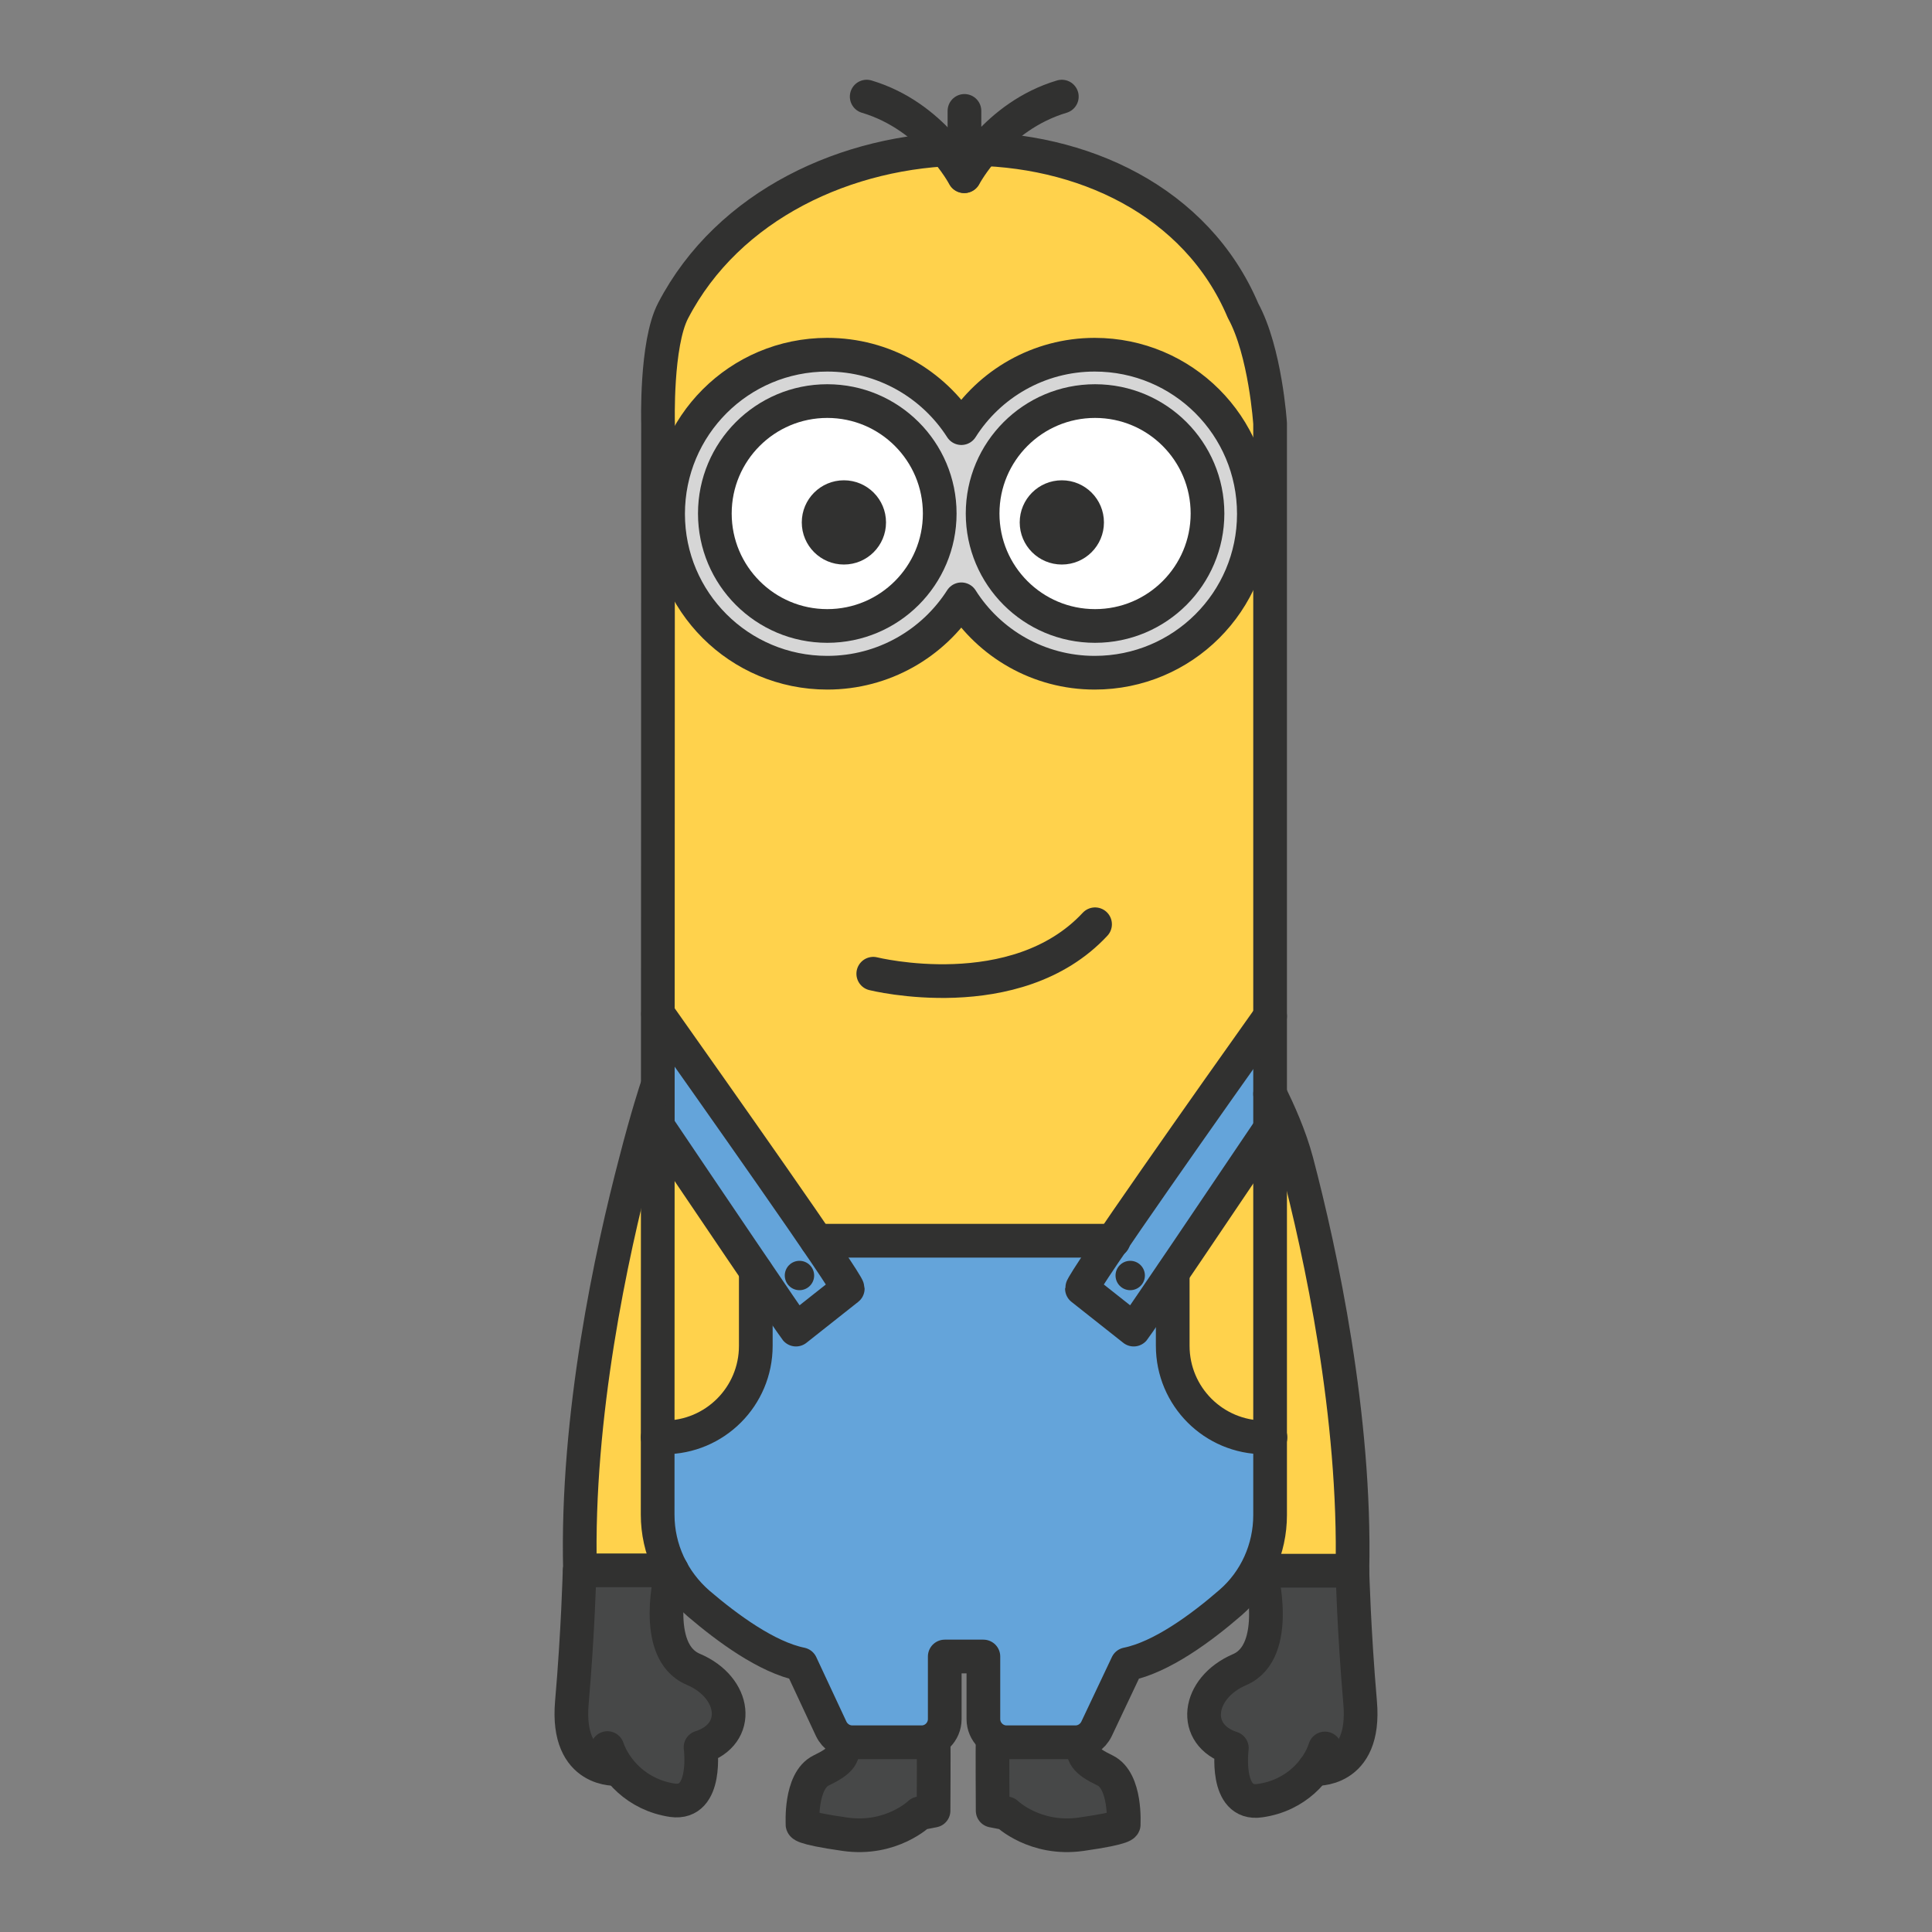 <?xml version="1.0" encoding="utf-8"?>
<!-- Generator: Adobe Illustrator 26.1.0, SVG Export Plug-In . SVG Version: 6.00 Build 0)  -->
<svg version="1.1" id="Livello_1" xmlns="http://www.w3.org/2000/svg" xmlns:xlink="http://www.w3.org/1999/xlink" x="0px" y="0px"
	 viewBox="0 0 500 500" style="enable-background:new 0 0 500 500;" xml:space="preserve">
<rect x="0" y="0" width="500" height="500" fill="#808080" stroke="none"/>
<style type="text/css">
	.st0{fill:#474848;}
	.st1{fill:#FFD24C;}
	.st2{fill:#FFFFFF;}
	.st3{fill:#D6D6D6;}
	.st4{fill:#64A4DA;}
	.st5{fill:none;stroke:#313130;stroke-width:8.72;stroke-linecap:round;stroke-linejoin:round;stroke-miterlimit:10;}
	.st6{fill:#313130;}
</style>
<g>
	<path class="st0" d="M256.9,450.9c-0.1,0.5,0,17.7,0,17.7l3.6,0.7c0,0,7.3,7.1,19.3,5.4c12-1.7,11-2.6,11-2.6s0.7-11.2-4.8-13.9
		c-5.4-2.6-5.9-4-5.7-7.3"/>
	<path class="st0" d="M241.6,450.9c0.1,0.5,0,17.7,0,17.7l-3.6,0.7c0,0-7.3,7.1-19.3,5.4c-12-1.7-11-2.6-11-2.6s-0.7-11.2,4.8-13.9
		c5.4-2.6,5.9-4,5.7-7.3"/>
	<path class="st0" d="M151.2,406.5c0,0-3.2,25.7-3.3,36.9c-0.1,11.2,3.4,17,9.8,10.4c0,0,24.5,28.5,23.7,0c0,0,12-3.5,3.4-18
		c-8.6-14.5-14.7-7.9-11-28.8L151.2,406.5z"/>
	<path class="st0" d="M348.8,406.5c0,0,3.2,25.7,3.3,36.9c0.1,11.2-3.4,17-9.8,10.4c0,0-24.5,28.5-23.7,0c0,0-12-3.5-3.4-18
		c8.6-14.5,14.7-7.9,11-28.8L348.8,406.5z"/>
	<path class="st1" d="M328.7,285.4l-1.6,121.1l22.8,0C350,406.5,349.6,325.3,328.7,285.4z"/>
	<path class="st1" d="M169.8,285.4l1.6,121.1l-22.8,0C148.5,406.5,148.9,325.3,169.8,285.4z"/>
	<path class="st1" d="M328.7,392.1c0,8.7-3.7,17-10.3,22.7c-7.5,6.5-17.8,14.1-26.7,15.9l-7.9,16.7c-1,2.1-3.1,3.5-5.5,3.5h-17.8
		c-3.3,0-6-2.7-6-6v-16.2h-5h-5v16.2c0,3.3-2.7,6-6,6h-17.9c-2.4,0-4.5-1.4-5.5-3.5l-7.8-16.7c-8.8-1.8-19-9.3-26.5-15.7
		c-6.7-5.8-10.6-14.1-10.6-23l0.1-282.4c0,0-0.6-20.6,3.9-29.2c28.5-54.8,123.4-56.9,147.5,0c5.8,10.6,7,29.2,7,29.2L328.7,392.1z"
		/>
	<circle class="st2" cx="283.4" cy="132.9" r="28.1"/>
	<circle class="st2" cx="214.1" cy="132.9" r="28.1"/>
	<path class="st3" d="M283.3,91.7c-14.4,0-27.3,7.6-34.5,18.9c-7.3-11.3-20.2-18.9-34.8-18.9c-22.8,0-41.1,18.4-41.1,41.2
		c0,22.7,18.3,41.1,41.1,41.1c14.6,0,27.4-7.6,34.8-18.9c7.2,11.3,20.1,18.9,34.5,18.9c22.8,0,41.2-18.4,41.2-41.1
		C324.6,110.2,306.1,91.7,283.3,91.7z M214.1,162c-16.1,0-29-13-29-29c0-16.1,13-29.1,29-29.1s29.1,13.1,29.1,29.1
		C243.2,149,230.1,162,214.1,162z M283.3,162c-16.1,0-29-13-29-29c0-16.1,13-29.1,29-29.1c16.1,0,29.1,13.1,29.1,29.1
		C312.5,149,299.4,162,283.3,162z"/>
	<path class="st4" d="M195.6,321.1v29.7c0,0-3.3,21.5-25.4,21.2c0,0-15.7,41.6,37.1,58.7l9.1,20.2l25.1,0c0,0,3.8,2.8,3-22.2h10
		l0.2,17.4c0,0-0.5,4.7,8.8,4.7c9.3,0,14.8,0,14.8,0s6.1,0.8,13.4-20.2c0,0,33.2-5.2,36.1-31.4l0.9-27.3c0,0-33.1,2.3-27.1-50.9
		L195.6,321.1L195.6,321.1z"/>
	<path class="st4" d="M328.7,263c-14.1,19.8-48.7,68.9-48.7,70.5l13.4,10.6c1-1.2,24.1-35.4,35.2-51.9"/>
	<path class="st4" d="M170.3,262.4c13.7,19.4,49.1,69.5,49.1,71.1L206,344.1c-1-1.2-24.8-36.4-35.7-52.6v-0.1
		c-0.9-1.2-0.5-1.2-1.2-2.2"/>
	<path class="st5" d="M328.7,283.1c2.1,4.3,5.1,10.8,6.9,17.6c6.2,23.6,15.3,65.8,14.4,105.8h-23.8c0,0,5.6,20.9-5.4,25.6
		c-11.1,4.8-12.6,16.9-2,20.3c0,0-2,15,7.3,13.6c9.3-1.3,15-7.9,16.8-13.5"/>
	<circle class="st5" cx="283.4" cy="132.9" r="29.1"/>
	<circle class="st5" cx="214.1" cy="132.9" r="29.1"/>
	<path class="st5" d="M248.8,155.1c-7.3,11.4-20.1,19-34.7,19c-22.8,0-41.2-18.4-41.2-41.1c0-22.8,18.4-41.2,41.2-41.2
		c14.6,0,27.4,7.6,34.7,19c7.2-11.4,20-19,34.5-19c22.8,0,41.2,18.4,41.2,41.2c0,22.7-18.4,41.1-41.2,41.1
		C268.8,174.1,256,166.5,248.8,155.1z"/>
	<circle class="st6" cx="274.8" cy="135.2" r="10.9"/>
	<circle class="st6" cx="218.4" cy="135.2" r="10.9"/>
	<path class="st5" d="M170.2,372h1.7c13.1,0,23.7-10.6,23.7-23.7V329"/>
	<path class="st5" d="M328.7,392.1c0,8.7-3.7,17-10.3,22.7c-7.5,6.5-17.8,14.1-26.7,15.9l-7.9,16.7c-1,2.1-3.1,3.5-5.5,3.5h-17.8
		c-3.3,0-6-2.7-6-6v-16.2h-5h-5v16.2c0,3.3-2.7,6-6,6h-17.9c-2.4,0-4.5-1.4-5.5-3.5l-7.8-16.7c-8.8-1.8-19-9.3-26.5-15.7
		c-6.7-5.8-10.6-14.1-10.6-23l0.1-282.4c0,0-0.6-20.6,3.9-29.2c28.5-54.8,123.4-56.9,147.5,0c5.8,10.6,7,29.2,7,29.2L328.7,392.1z"
		/>
	<path class="st5" d="M303.5,329.5v18.8c0,13.1,10.6,23.7,23.7,23.7h1.6"/>
	<polyline class="st5" points="211.4,321.1 249.5,321.1 288.2,321.1 	"/>
	<path class="st5" d="M340.1,457.8c0,0,13.5,1.2,11.9-17.2s-2-34.1-2-34.1"/>
	<path class="st5" d="M169.9,281.7c0,0-2.4,7.2-5.4,18.9c-6.2,23.6-15.4,65.7-14.4,105.8h23.8c0,0-5.6,20.9,5.5,25.6
		c11.1,4.7,12.6,16.8,1.9,20.2c0,0,2,15-7.3,13.7c-9.3-1.4-14.9-8-16.8-13.5"/>
	<path class="st5" d="M159.9,457.8c0,0-13.5,1.2-11.9-17.2c1.6-18.4,2-34.1,2-34.1"/>
	<circle class="st6" cx="292.5" cy="330.1" r="3.8"/>
	<circle class="st6" cx="206.9" cy="330.1" r="3.8"/>
	<path class="st5" d="M256.9,450.9c-0.1,0.5,0,17.7,0,17.7l3.6,0.7c0,0,7.3,7.1,19.3,5.4c12-1.7,11-2.6,11-2.6s0.7-11.2-4.8-13.9
		c-5.4-2.6-5.9-4-5.7-7.3"/>
	<path class="st5" d="M241.6,450.9c0.1,0.5,0,17.7,0,17.7l-3.6,0.7c0,0-7.3,7.1-19.3,5.4c-12-1.7-11-2.6-11-2.6s-0.7-11.2,4.8-13.9
		c5.4-2.6,5.9-4,5.7-7.3"/>
	<path class="st5" d="M226,252c0,0,36.9,9.2,57.4-12.8"/>
	<path class="st5" d="M274.8,25c-17.1,5.1-25.2,20.6-25.2,20.6V28.7"/>
	<path class="st5" d="M224.3,25c17.1,5.1,25.2,20.6,25.2,20.6"/>
	<path class="st5" d="M328.7,263c-14.1,19.8-48.7,68.9-48.7,70.5l13.4,10.6c1-1.2,24.1-35.4,35.2-51.9"/>
	<path class="st5" d="M170.3,262.4c13.7,19.4,49.1,69.5,49.1,71.1L206,344.1c-1-1.2-24.8-36.4-35.7-52.6v-0.1
		c-0.9-1.2-0.5-1.2-1.2-2.2"/>
</g>
</svg>
